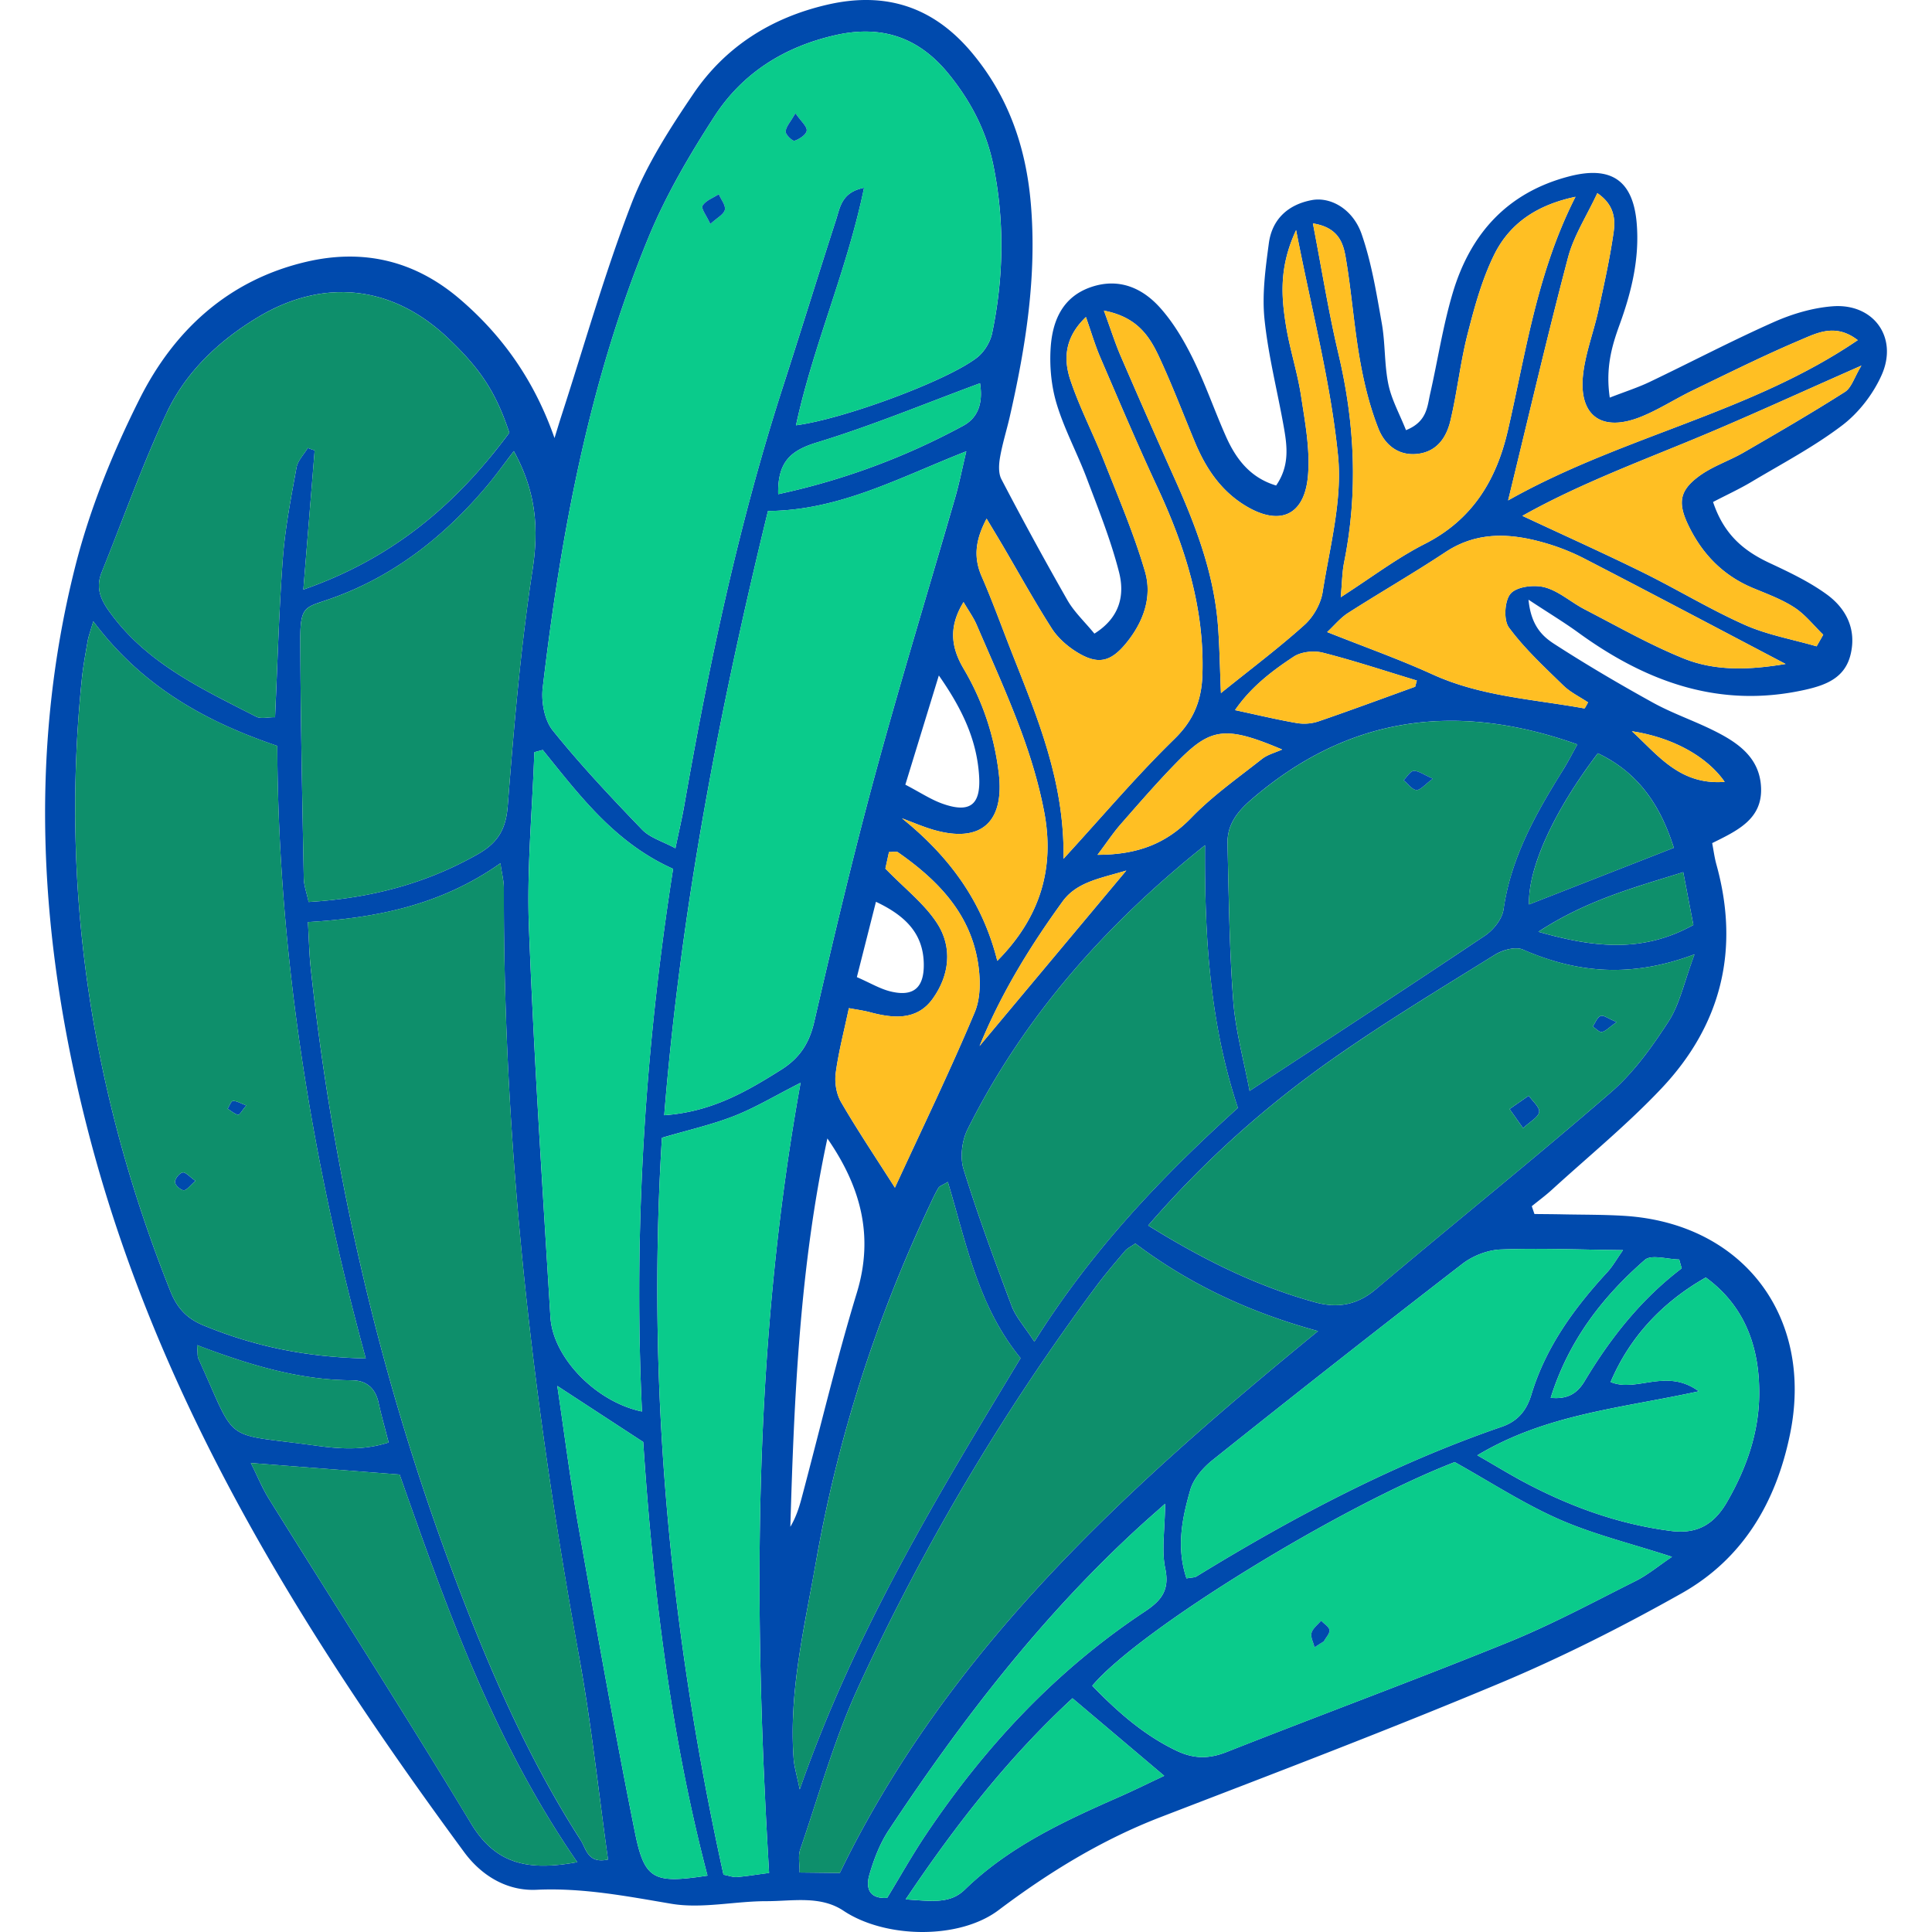 <svg preserveAspectRatio="xMidYMid meet" data-bbox="20.808 16.932 158.385 166.139" viewBox="20.808 16.932 158.385 166.139" height="200" width="200" xmlns="http://www.w3.org/2000/svg" data-type="color" role="presentation" aria-hidden="true"><defs><style>#comp-kylh7gx6 svg [data-color="1"] {fill: #004AAD;}
#comp-kylh7gx6 svg [data-color="2"] {fill: #FE393C;}
#comp-kylh7gx6 svg [data-color="3"] {fill: #0ACB8B;}
#comp-kylh7gx6 svg [data-color="4"] {fill: #FFB64F;}</style></defs>
    <g>
        <path d="M38.109 111.993c-.352.417-.571.828-.702.801-.322-.066-.604-.332-.902-.517.151-.236.292-.66.456-.669.316-.018.646.199 1.148.385z" fill="#004aad" data-color="1"></path>
        <path d="M33.741 118.479c-.462.392-.749.825-1.014.811-.28-.015-.747-.451-.75-.707-.004-.291.381-.773.663-.826.254-.049.596.369 1.101.722z" fill="#004aad" data-color="1"></path>
        <path d="m147.905 113.944-1.162-1.644 1.651-1.146c.326.472.959.991.896 1.404-.07.457-.776.816-1.385 1.386z" fill="#004aad" data-color="1"></path>
        <path d="M155.948 104.821c-.64.456-.928.79-1.268.856-.222.043-.52-.301-.784-.471.22-.32.379-.792.679-.913.241-.098.654.23 1.373.528z" fill="#004aad" data-color="1"></path>
        <path d="M164.242 60.098c.952 2.859 2.696 4.236 4.879 5.257 1.683.786 3.392 1.6 4.886 2.683 1.69 1.225 2.591 3.015 2.058 5.193-.492 2.01-2.135 2.623-3.931 3.023-7.331 1.632-13.649-.683-19.493-4.932-1.187-.863-2.449-1.622-4.269-2.82.216 2.243 1.209 3.156 2.21 3.803 2.76 1.784 5.601 3.453 8.478 5.043 1.63.901 3.415 1.515 5.092 2.335 2.134 1.043 4.128 2.338 4.22 5.019.092 2.678-2.037 3.659-4.205 4.732.117.605.196 1.239.365 1.848 2.025 7.297.43 13.782-4.716 19.235-2.936 3.11-6.273 5.842-9.441 8.733-.547.499-1.147.939-1.722 1.407l.23.672c.819.009 1.637.012 2.456.029 1.76.036 3.523.019 5.278.129 10.207.641 16.29 8.662 14.257 18.708-1.195 5.906-4.06 10.782-9.342 13.755-5.061 2.849-10.281 5.488-15.635 7.731-9.629 4.033-19.392 7.748-29.136 11.5-5.083 1.957-9.636 4.754-13.962 8.011-3.403 2.562-9.764 2.432-13.332.052-1.994-1.33-4.389-.822-6.617-.824-2.741-.003-5.56.669-8.205.221-3.856-.654-7.62-1.386-11.587-1.2-2.454.115-4.669-1.14-6.213-3.238-14.03-19.063-26.453-39.013-32.399-62.228-4.088-15.96-5.131-32.171-1.047-48.323 1.255-4.963 3.236-9.833 5.539-14.418 2.961-5.896 7.626-10.211 14.305-11.782 4.92-1.157 9.357-.117 13.236 3.205 3.747 3.21 6.44 7.1 8.136 11.946.207-.668.407-1.338.623-2.003 1.964-6.058 3.701-12.204 5.988-18.138 1.288-3.341 3.295-6.461 5.32-9.449 2.755-4.065 6.705-6.563 11.532-7.679 4.992-1.154 9.093.166 12.399 4.097 3.166 3.765 4.678 8.146 5.095 12.983.536 6.219-.427 12.285-1.799 18.312-.268 1.179-.639 2.338-.845 3.527-.106.611-.154 1.372.115 1.885a316.475 316.475 0 0 0 5.681 10.409c.578 1.009 1.47 1.838 2.318 2.872 2.239-1.403 2.61-3.358 2.118-5.287-.7-2.747-1.771-5.406-2.775-8.069-.812-2.154-1.926-4.207-2.589-6.402-.465-1.542-.624-3.261-.512-4.873.158-2.27 1.014-4.316 3.44-5.159 2.382-.827 4.409.033 5.955 1.754 1.153 1.283 2.069 2.837 2.836 4.396 1.066 2.166 1.854 4.466 2.835 6.676.863 1.943 2.086 3.56 4.319 4.228 1.137-1.649.964-3.287.682-4.903-.548-3.138-1.358-6.245-1.682-9.403-.22-2.141.085-4.364.373-6.521.275-2.068 1.646-3.329 3.686-3.715 1.632-.309 3.55.776 4.296 2.929.853 2.461 1.273 5.085 1.732 7.665.307 1.725.211 3.526.564 5.238.272 1.32.963 2.553 1.517 3.95 1.813-.725 1.825-2.019 2.078-3.134.657-2.894 1.099-5.848 1.946-8.684 1.515-5.072 4.689-8.619 9.996-10.003 3.605-.94 5.507.327 5.818 4.022.255 3.026-.443 5.9-1.466 8.714-.676 1.857-1.222 3.729-.85 6.286 1.329-.517 2.412-.861 3.427-1.346 3.57-1.706 7.077-3.55 10.69-5.155 1.582-.702 3.343-1.224 5.059-1.353 3.507-.263 5.639 2.671 4.208 5.901-.726 1.639-1.968 3.251-3.39 4.333-2.431 1.85-5.176 3.293-7.813 4.867-1.015.605-2.097 1.102-3.298 1.727zm-78.861-6.594c4.097-.535 13.004-3.83 15.572-5.825.617-.48 1.14-1.339 1.299-2.108.992-4.787 1.079-9.601.104-14.412-.603-2.976-1.967-5.569-3.884-7.912-2.562-3.131-5.756-4.187-9.699-3.293-4.395.996-7.999 3.259-10.416 7-2.137 3.308-4.166 6.764-5.661 10.395-5.108 12.4-7.534 25.479-9.095 38.73-.14 1.191.143 2.77.86 3.662 2.396 2.979 5.031 5.774 7.685 8.531.677.704 1.767 1.011 2.865 1.607.323-1.55.576-2.617.765-3.696 2.123-12.139 4.669-24.177 8.461-35.923 1.553-4.811 3.043-9.643 4.597-14.453.34-1.054.47-2.347 2.401-2.728-1.467 7.105-4.362 13.52-5.854 20.425zM69.217 176.839c-.829-5.906-1.433-11.676-2.473-17.366-4-21.886-6.542-43.904-6.484-66.183.002-.586-.16-1.173-.298-2.121-5.115 3.602-10.653 4.706-16.552 5.057.093 1.578.113 2.775.241 3.96 1.942 18.004 6.013 35.508 12.407 52.459 2.952 7.826 6.281 15.48 10.818 22.545.474.736.594 2.027 2.341 1.649zm-20.833-43.091c-4.786-17.555-7.533-35.07-7.61-52.674-6.425-2.172-11.721-5.252-15.821-10.714-.261.904-.411 1.29-.481 1.69-.188 1.082-.391 2.166-.503 3.257-1.861 18.19.846 35.715 7.616 52.665.578 1.447 1.409 2.344 2.843 2.935 4.309 1.779 8.767 2.733 13.956 2.841zm25.665-20.913c4.069-.285 7.054-2.025 10.035-3.898 1.613-1.014 2.436-2.277 2.865-4.131 1.63-7.053 3.294-14.104 5.189-21.09 2.182-8.045 4.629-16.019 6.942-24.029.34-1.176.574-2.383.946-3.947-5.839 2.297-10.897 5.082-17.055 5.136-4.156 17.026-7.473 34.087-8.922 51.959zM43.017 67.632c7.889-2.747 13.281-7.514 17.714-13.485-1.151-3.477-2.478-5.505-5.347-8.207-4.762-4.487-10.652-5.122-16.286-1.724-3.362 2.028-6.192 4.705-7.847 8.238-2.085 4.452-3.726 9.111-5.569 13.676-.504 1.248-.184 2.214.601 3.321 3.196 4.508 8.004 6.71 12.679 9.11.405.208 1.003.038 1.623.045.219-4.721.334-9.21.671-13.683.197-2.613.705-5.208 1.175-7.792.109-.598.633-1.119.967-1.676l.592.21-.973 11.967zm72.649 54.683c4.749 2.952 9.348 5.223 14.359 6.605 1.899.524 3.592.255 5.205-1.109 6.716-5.679 13.581-11.183 20.225-16.943 1.956-1.696 3.543-3.909 4.962-6.103.959-1.484 1.327-3.349 2.229-5.766-5.526 2.073-10.171 1.586-14.761-.411-.625-.272-1.73.027-2.382.432-4.665 2.9-9.376 5.746-13.869 8.9-5.77 4.052-11.044 8.711-15.968 14.395zm-26.515 55.679c9.361-19.305 24.73-33.172 41.12-46.598-6.02-1.648-11.121-4.081-15.71-7.531-.378.268-.688.408-.886.642-.852 1.004-1.713 2.005-2.498 3.062a193.4 193.4 0 0 0-20.462 34.499c-2.055 4.463-3.375 9.266-4.978 13.932-.189.549-.038 1.214-.047 1.955l3.461.039zm71.559-27.186c-3.556-1.155-6.752-1.926-9.714-3.23-3.085-1.358-5.944-3.23-8.969-4.914-9.848 3.807-27.108 14.402-31.169 19.233 2.129 2.192 4.372 4.2 7.199 5.565 1.516.732 2.814.741 4.363.129 8.058-3.183 16.19-6.18 24.216-9.438 3.751-1.523 7.337-3.458 10.963-5.274 1.019-.511 1.914-1.264 3.111-2.071zm-36.323-40.067c7.063-4.64 13.681-8.95 20.239-13.348.726-.487 1.479-1.427 1.596-2.246.64-4.49 2.799-8.284 5.132-12.026.433-.695.803-1.429 1.219-2.174-10.43-3.714-19.696-2.44-28.007 4.714-1.279 1.101-2.119 2.211-2.078 3.852.113 4.496.154 9.001.493 13.482.197 2.59.916 5.141 1.406 7.746zm-63.27-55.015c-.887 1.157-1.513 2.038-2.204 2.865-3.657 4.378-8.02 7.847-13.421 9.779-2.324.831-2.752.561-2.739 3.663.027 6.813.173 13.625.301 20.437.012.614.245 1.223.416 2.028 5.275-.321 10.071-1.563 14.554-4.113 1.686-.959 2.409-2.109 2.566-4.118.531-6.787 1.101-13.589 2.133-20.312.543-3.534.335-6.691-1.606-10.229zm21.951 122.266c-1.359-22.771-1.399-45.242 2.707-67.948-2.218 1.127-3.904 2.147-5.712 2.856-1.923.753-3.962 1.21-6.211 1.873-1.318 21.385.691 42.483 5.295 63.37.517.099.833.227 1.137.204.759-.059 1.513-.187 2.784-.355zm37.487-88.375c-8.572 6.843-15.59 14.755-20.421 24.434-.485.972-.659 2.399-.344 3.419 1.23 3.969 2.672 7.876 4.137 11.768.36.956 1.107 1.767 1.952 3.071 4.931-7.869 10.957-14.192 17.502-20.105-2.463-7.419-2.871-14.918-2.826-22.587zm-56.952-8.195-.721.194c-.177 5.02-.661 10.051-.468 15.056.431 11.183 1.167 22.355 1.85 33.527.214 3.501 3.95 7.305 7.871 8.113-.729-15.647.251-31.17 2.677-46.665-5.011-2.24-8.038-6.311-11.209-10.225zm55.359 71.243c.444-.084.689-.066.86-.171 8.342-5.117 16.959-9.673 26.243-12.867 1.356-.467 2.132-1.368 2.55-2.755 1.231-4.086 3.674-7.443 6.53-10.54.462-.501.802-1.116 1.351-1.895-3.768-.042-7.143-.186-10.508-.058-1.126.043-2.409.545-3.309 1.24a1694.296 1694.296 0 0 0-21.482 16.875c-.815.65-1.633 1.596-1.909 2.559-.69 2.41-1.225 4.903-.326 7.612zM98.438 118.57c-.457.28-.709.349-.806.511-.282.469-.51.972-.744 1.468-4.615 9.791-7.913 20.008-9.786 30.668-.986 5.616-2.355 11.2-1.922 16.978.051.68.263 1.348.522 2.613 4.763-13.629 11.892-25.332 18.991-37.086-3.664-4.473-4.653-9.837-6.255-15.152zM66.57 177.065c-7.276-10.546-11.288-22.033-15.275-33.333l-12.792-.991c.58 1.161.988 2.171 1.555 3.082 5.798 9.309 11.727 18.538 17.387 27.93 2.148 3.567 5.019 4.066 9.125 3.312zm41.816-86.282c3.437-3.753 6.338-7.187 9.544-10.31 1.656-1.613 2.329-3.321 2.401-5.508.19-5.758-1.491-11.034-3.888-16.172-1.716-3.679-3.298-7.421-4.903-11.15-.446-1.037-.762-2.131-1.227-3.451-1.842 1.758-1.937 3.626-1.339 5.415.795 2.379 1.97 4.628 2.893 6.967 1.242 3.146 2.583 6.272 3.528 9.51.64 2.193-.144 4.349-1.617 6.149-1.353 1.653-2.457 1.894-4.286.75-.816-.51-1.61-1.217-2.123-2.02-1.474-2.306-2.797-4.707-4.183-7.069-.421-.717-.854-1.428-1.414-2.363-.971 1.839-1.141 3.331-.423 4.973.923 2.11 1.701 4.283 2.545 6.428 2.205 5.611 4.602 11.171 4.492 17.851zm35.588 51.295c1.585.91 2.869 1.701 4.2 2.401 3.916 2.061 8.014 3.536 12.444 4.105 2.311.297 3.741-.608 4.84-2.516 1.624-2.818 2.694-5.84 2.752-9.062.074-4.089-1.163-7.716-4.592-10.219-3.854 2.187-6.592 5.236-8.185 8.988 2.244.94 4.772-1.252 7.585.799-6.72 1.465-13.133 1.957-19.044 5.504zM132.226 68.29c2.642-1.698 4.82-3.364 7.225-4.584 4.087-2.074 6.152-5.468 7.14-9.731 1.549-6.685 2.481-13.538 5.822-20.121-3.445.725-5.724 2.383-7.015 5.025-1.044 2.138-1.686 4.502-2.277 6.824-.621 2.44-.882 4.97-1.468 7.42-.341 1.426-1.151 2.652-2.831 2.841-1.69.191-2.829-.841-3.355-2.171-.753-1.906-1.247-3.945-1.603-5.97-.511-2.911-.716-5.876-1.219-8.788-.21-1.216-.632-2.551-2.813-2.891.76 3.934 1.339 7.602 2.193 11.205 1.416 5.973 1.703 11.938.485 17.968-.165.821-.165 1.675-.284 2.973zm-20.367-24.647c.622 1.696.977 2.828 1.445 3.912a811.163 811.163 0 0 0 4.646 10.552c1.808 4.026 3.364 8.125 3.713 12.572.141 1.8.165 3.608.261 5.853 2.657-2.142 5.012-3.907 7.189-5.868.762-.687 1.399-1.809 1.557-2.817.611-3.894 1.705-7.891 1.324-11.72-.626-6.289-2.262-12.477-3.607-19.408-1.466 3.143-1.276 5.662-.881 8.152.326 2.056.995 4.059 1.308 6.116.345 2.266.786 4.595.595 6.847-.3 3.519-2.529 4.397-5.542 2.484-2.03-1.289-3.28-3.199-4.184-5.373-1.012-2.433-1.95-4.901-3.06-7.289-.828-1.782-1.879-3.462-4.764-4.013zM77.77 178.224c-3.237-12.355-4.708-24.97-5.526-37.289l-7.389-4.823c.646 4.344 1.138 8.254 1.824 12.13 1.549 8.754 3.093 17.511 4.845 26.225.832 4.142 1.62 4.461 6.246 3.757zm92.709-104.196c-5.966-3.133-11.643-6.141-17.352-9.087a18.81 18.81 0 0 0-3.68-1.413c-2.834-.768-5.598-.854-8.224.887-2.739 1.816-5.597 3.454-8.366 5.227-.674.432-1.203 1.091-1.799 1.645 3.183 1.268 6.183 2.327 9.065 3.642 4.16 1.898 8.658 2.126 13.044 2.922.063.011.181-.278.329-.518-.713-.477-1.523-.862-2.13-1.454-1.633-1.594-3.335-3.162-4.679-4.984-.475-.644-.375-2.335.156-2.925.542-.603 2.026-.776 2.933-.53 1.224.332 2.264 1.295 3.43 1.897 2.817 1.454 5.585 3.042 8.515 4.223 2.738 1.103 5.672.987 8.758.468zm2.668-1.515.569-.998c-.817-.793-1.539-1.73-2.474-2.34-1.091-.711-2.354-1.17-3.569-1.676-2.564-1.069-4.359-2.92-5.548-5.383-.945-1.957-.771-3.024.978-4.286 1.139-.822 2.537-1.275 3.766-1.985 2.93-1.694 5.858-3.394 8.712-5.21.569-.362.805-1.248 1.419-2.263-5.408 2.378-10.183 4.591-15.048 6.584-4.813 1.972-9.661 3.836-14.108 6.337 3.618 1.692 7.01 3.214 10.344 4.856 2.954 1.455 5.781 3.183 8.784 4.52 1.947.865 4.109 1.245 6.175 1.844zm3.539-26.331c-1.903-1.473-3.498-.621-4.928-.016-3.13 1.325-6.177 2.847-9.24 4.325-1.482.715-2.877 1.625-4.393 2.25-3.453 1.423-5.489-.038-5.05-3.691.22-1.833.909-3.605 1.308-5.422.492-2.239.99-4.484 1.312-6.75.16-1.128.037-2.356-1.404-3.338-.926 1.986-2.028 3.671-2.516 5.517-1.775 6.715-3.344 13.485-5.156 20.907 9.866-5.561 20.815-7.486 30.067-13.782zm-59.561 100.061c-1.04.925-1.524 1.346-1.999 1.778-8.494 7.733-15.45 16.747-21.762 26.282-.771 1.165-1.3 2.541-1.684 3.892-.273.959-.122 2.047 1.542 1.943 1.087-1.785 2.149-3.684 3.358-5.485 5.063-7.543 11.172-14.084 18.776-19.125 1.434-.951 2.175-1.84 1.777-3.725-.328-1.554-.034-3.24-.008-5.56zM93.067 91.627c1.656 1.707 3.346 3.006 4.442 4.691 1.36 2.092 1.062 4.517-.387 6.518-1.361 1.88-3.41 1.672-5.418 1.13-.504-.136-1.028-.199-1.775-.339-.412 1.954-.889 3.754-1.133 5.584-.107.803.051 1.793.454 2.486 1.414 2.433 2.987 4.775 4.637 7.367 2.352-5.105 4.749-10.039 6.867-15.089.548-1.306.497-3.03.239-4.476-.741-4.162-3.517-6.956-6.842-9.277-.142-.099-.41-.017-.774-.021l-.31 1.426zm1.746 88.637c2.286.165 3.823.388 5.072-.826 3.785-3.679 8.463-5.86 13.204-7.946 1.338-.589 2.649-1.238 3.956-1.852l-7.888-6.669c-5.384 4.97-9.895 10.67-14.344 17.293zm7.879-80.706c3.755-3.786 4.946-8.042 4.027-12.844-.451-2.358-1.157-4.691-1.992-6.945-1.144-3.083-2.507-6.085-3.81-9.108-.278-.644-.702-1.226-1.129-1.955-1.292 2.117-1.09 3.874.011 5.736 1.633 2.761 2.635 5.766 3.02 8.981.506 4.222-1.544 6.048-5.613 4.868-.922-.268-1.809-.656-2.712-.989 4.036 3.253 6.905 7.101 8.198 12.256zM88.08 114.831c-2.374 11.049-2.856 22.205-3.185 33.396.458-.771.731-1.574.95-2.392 1.579-5.915 2.986-11.882 4.769-17.735 1.502-4.93.299-9.176-2.534-13.269zm-54.201 17.775c.063.721.024.963.109 1.148 3.442 7.538 1.888 6.349 10.164 7.5 1.972.274 4.043.418 6.199-.279-.342-1.335-.639-2.37-.867-3.42-.272-1.252-1.057-1.92-2.287-1.926-4.531-.021-8.788-1.306-13.318-3.023zm126.989-42.769c-1.16-3.694-3.094-6.501-6.534-8.128-3.857 5.077-6.006 9.901-5.919 13l12.453-4.872zm-33.68-8.451c-4.9-2.08-6.153-1.869-9.028 1.063-1.686 1.719-3.265 3.544-4.852 5.355-.655.748-1.207 1.586-1.997 2.637 3.534-.006 5.966-1.012 8.079-3.202 1.814-1.879 3.995-3.41 6.059-5.038.488-.387 1.154-.55 1.739-.815zM83.851 59.428a59.628 59.628 0 0 0 15.903-5.88c1.505-.812 1.666-2.303 1.454-3.66-4.749 1.756-9.297 3.648-13.985 5.08-2.224.677-3.435 1.606-3.372 4.46zm54.775 16.558.144-.533c-2.691-.814-5.363-1.703-8.085-2.395-.772-.196-1.862-.082-2.508.344-1.878 1.238-3.689 2.62-5.042 4.597 1.935.414 3.627.822 5.338 1.116a3.895 3.895 0 0 0 1.846-.151c2.783-.955 5.541-1.979 8.307-2.978zm10.594 21.071c4.876 1.396 9.012 1.807 13.33-.586a8578.33 8578.33 0 0 1-.872-4.535c-4.322 1.343-8.363 2.443-12.458 5.121zM97.665 75.018l-2.881 9.391c1.279.666 2.185 1.274 3.18 1.63 2.353.841 3.315.129 3.166-2.339-.18-2.993-1.333-5.637-3.465-8.682zm63.879 50.984-.213-.763c-1.006-.011-2.392-.457-2.957.037-3.647 3.185-6.556 6.941-8.094 11.858 1.527.156 2.324-.442 2.929-1.452 2.215-3.698 4.857-7.04 8.335-9.68zm-60.378-19.118 12.62-15.091c-2.256.679-4.262.975-5.489 2.671-2.756 3.808-5.232 7.794-7.131 12.42zM92.257 94.48l-1.642 6.478c1.159.504 1.999 1.016 2.91 1.235 1.956.472 2.876-.316 2.845-2.367-.039-2.586-1.538-4.132-4.113-5.346zm72.985-10.313c-1.548-2.221-4.536-3.833-7.98-4.353 2.228 2.032 4.113 4.654 7.98 4.353z" fill="#004aad" data-color="1"></path>
        <path d="M69.217 176.839c-1.747.379-1.867-.912-2.34-1.649-4.538-7.065-7.866-14.718-10.818-22.545-6.394-16.95-10.465-34.454-12.407-52.459-.128-1.185-.148-2.382-.241-3.96 5.899-.352 11.438-1.456 16.552-5.057.138.948.299 1.535.298 2.121-.058 22.279 2.484 44.297 6.484 66.183 1.039 5.69 1.643 11.459 2.472 17.366z" fill="#0E8F6B" data-color="2"></path>
        <path d="M48.384 133.748c-5.189-.108-9.647-1.062-13.956-2.84-1.434-.592-2.265-1.489-2.843-2.935-6.77-16.95-9.477-34.475-7.616-52.665.112-1.092.315-2.175.503-3.257.07-.4.22-.786.481-1.69 4.1 5.463 9.396 8.542 15.821 10.714.077 17.603 2.824 35.118 7.61 52.673zm-10.275-21.755c-.503-.186-.832-.402-1.148-.385-.164.009-.305.433-.456.669.298.185.58.452.902.517.131.027.35-.384.702-.801zm-4.368 6.486c-.504-.353-.847-.771-1.101-.723-.282.053-.667.535-.663.826.003.257.47.693.75.707.264.015.552-.417 1.014-.81z" fill="#0E8F6B" data-color="2"></path>
        <path d="m43.017 67.632.972-11.965-.592-.21c-.333.557-.858 1.079-.967 1.676-.47 2.584-.978 5.179-1.175 7.792-.337 4.472-.452 8.961-.671 13.683-.62-.007-1.218.163-1.623-.045-4.676-2.4-9.483-4.602-12.679-9.11-.785-1.108-1.105-2.074-.601-3.321 1.843-4.566 3.484-9.225 5.569-13.676 1.655-3.533 4.484-6.21 7.847-8.238 5.635-3.398 11.524-2.763 16.286 1.724 2.868 2.702 4.196 4.73 5.347 8.207-4.432 5.968-9.824 10.736-17.713 13.483z" fill="#0E8F6B" data-color="2"></path>
        <path d="M61.117 55.726c1.941 3.538 2.149 6.695 1.606 10.23-1.032 6.723-1.602 13.525-2.133 20.312-.157 2.009-.88 3.159-2.566 4.118-4.483 2.55-9.279 3.792-14.554 4.113-.172-.806-.405-1.415-.416-2.028-.128-6.812-.274-13.624-.301-20.437-.012-3.102.415-2.832 2.739-3.663 5.401-1.931 9.764-5.401 13.421-9.779.691-.828 1.317-1.709 2.204-2.866z" fill="#0E8F6B" data-color="2"></path>
        <path d="M66.57 177.065c-4.105.754-6.976.255-9.125-3.311-5.66-9.392-11.588-18.622-17.387-27.93-.567-.911-.975-1.921-1.555-3.082l12.792.991c3.987 11.299 7.999 22.786 15.275 33.332z" fill="#0E8F6B" data-color="2"></path>
        <path d="M33.879 132.606c4.53 1.717 8.787 3.002 13.318 3.024 1.231.006 2.016.674 2.287 1.926.228 1.05.525 2.085.867 3.42-2.157.697-4.228.553-6.199.279-8.277-1.151-6.722.038-10.164-7.5-.086-.186-.047-.428-.109-1.149z" fill="#0E8F6B" data-color="2"></path>
        <path d="M85.381 53.504c1.492-6.905 4.387-13.321 5.853-20.425-1.93.381-2.06 1.674-2.401 2.728-1.554 4.811-3.044 9.642-4.597 14.453-3.792 11.747-6.338 23.784-8.461 35.923-.189 1.078-.442 2.145-.765 3.696-1.098-.597-2.187-.903-2.865-1.607-2.655-2.758-5.289-5.553-7.685-8.531-.717-.892-1-2.471-.86-3.662 1.562-13.25 3.987-26.329 9.095-38.73 1.495-3.63 3.524-7.087 5.661-10.395 2.417-3.741 6.021-6.004 10.416-7 3.942-.894 7.137.162 9.699 3.293 1.917 2.343 3.282 4.936 3.884 7.912.974 4.811.887 9.625-.104 14.412-.159.769-.682 1.629-1.299 2.108-2.566 1.995-11.474 5.29-15.571 5.825zM78.014 36.19c.574-.527 1.155-.815 1.249-1.217.09-.384-.328-.886-.523-1.335-.486.315-1.127.537-1.396.983-.144.24.349.865.67 1.569zm7.32-9.512c-.418.723-.805 1.127-.843 1.561-.023.259.594.85.763.796.422-.136 1.013-.528 1.049-.869.038-.364-.482-.787-.969-1.488z" fill="#0ACB8B" data-color="3"></path>
        <path d="M74.049 112.835c1.449-17.872 4.766-34.933 8.92-51.959 6.158-.055 11.216-2.839 17.055-5.136-.371 1.564-.606 2.771-.946 3.947-2.313 8.01-4.76 15.983-6.942 24.029-1.895 6.986-3.558 14.037-5.189 21.09-.429 1.854-1.251 3.117-2.865 4.131-2.979 1.873-5.964 3.613-10.033 3.898z" fill="#0ACB8B" data-color="3"></path>
        <path d="M83.068 177.992c-1.271.168-2.025.296-2.784.355-.304.023-.62-.105-1.137-.204-4.604-20.887-6.613-41.985-5.295-63.37 2.249-.663 4.288-1.12 6.211-1.873 1.808-.708 3.494-1.729 5.712-2.856-4.106 22.706-4.066 45.176-2.707 67.948z" fill="#0ACB8B" data-color="3"></path>
        <path d="M63.603 81.422c3.171 3.914 6.198 7.985 11.209 10.225-2.426 15.495-3.406 31.017-2.677 46.665-3.921-.807-7.657-4.612-7.871-8.113-.683-11.172-1.419-22.344-1.85-33.527-.193-5.005.291-10.037.468-15.056l.721-.194z" fill="#0ACB8B" data-color="3"></path>
        <path d="M77.77 178.224c-4.626.704-5.414.385-6.247-3.757-1.752-8.714-3.296-17.471-4.845-26.225-.686-3.876-1.177-7.786-1.824-12.13l7.389 4.823c.819 12.319 2.291 24.934 5.527 37.289z" fill="#0ACB8B" data-color="3"></path>
        <path d="M83.851 59.428c-.063-2.853 1.149-3.782 3.372-4.461 4.688-1.431 9.236-3.323 13.985-5.08.212 1.357.051 2.848-1.454 3.66a59.608 59.608 0 0 1-15.903 5.881z" fill="#0ACB8B" data-color="3"></path>
        <path d="M115.666 122.315c4.925-5.684 10.199-10.343 15.969-14.394 4.492-3.154 9.203-6 13.869-8.9.652-.405 1.757-.704 2.382-.432 4.59 1.997 9.235 2.485 14.761.411-.902 2.417-1.27 4.282-2.229 5.766-1.419 2.194-3.006 4.407-4.962 6.103-6.644 5.76-13.509 11.264-20.225 16.943-1.613 1.364-3.306 1.633-5.205 1.109-5.012-1.383-9.611-3.654-14.36-6.606zm32.239-8.371c.609-.57 1.315-.93 1.385-1.387.063-.413-.57-.932-.896-1.404l-1.651 1.146 1.162 1.645zm8.043-9.123c-.72-.298-1.132-.626-1.373-.529-.3.121-.459.593-.679.913.264.171.562.515.784.471.34-.066.628-.4 1.268-.855z" fill="#0E8F6B" data-color="2"></path>
        <path d="m89.151 177.994-3.461-.039c.008-.741-.142-1.406.047-1.955 1.602-4.666 2.923-9.469 4.978-13.932a193.425 193.425 0 0 1 20.462-34.499c.785-1.056 1.645-2.058 2.498-3.062.199-.234.508-.374.886-.642 4.589 3.45 9.69 5.883 15.71 7.531-16.39 13.425-31.759 27.292-41.12 46.598z" fill="#0E8F6B" data-color="2"></path>
        <path d="M124.387 110.741c-.49-2.605-1.209-5.155-1.405-7.745-.339-4.481-.38-8.986-.493-13.482-.041-1.641.799-2.751 2.078-3.852 8.311-7.155 17.577-8.428 28.007-4.714-.416.746-.786 1.48-1.219 2.174-2.333 3.742-4.492 7.536-5.132 12.026-.117.819-.87 1.759-1.596 2.246-6.559 4.397-13.177 8.707-20.24 13.347zm15.757-26.847c-.79-.345-1.226-.688-1.644-.667-.301.015-.578.515-.866.798.364.302.71.811 1.096.844.343.028.729-.474 1.414-.975z" fill="#0E8F6B" data-color="2"></path>
        <path d="M120.555 89.617c-.045 7.668.363 15.167 2.826 22.586-6.545 5.913-12.571 12.236-17.502 20.105-.845-1.304-1.592-2.114-1.952-3.071-1.465-3.892-2.907-7.798-4.137-11.768-.316-1.019-.142-2.447.344-3.419 4.831-9.678 11.849-17.59 20.421-24.433z" fill="#0E8F6B" data-color="2"></path>
        <path d="M98.438 118.57c1.602 5.315 2.591 10.679 6.256 15.152-7.099 11.754-14.228 23.456-18.991 37.086-.259-1.266-.471-1.933-.522-2.613-.433-5.778.936-11.362 1.922-16.978 1.872-10.66 5.17-20.877 9.786-30.668.234-.497.462-.999.744-1.468.097-.162.349-.231.805-.511z" fill="#0E8F6B" data-color="2"></path>
        <path d="m160.868 89.837-12.453 4.873c-.087-3.099 2.062-7.924 5.919-13 3.439 1.626 5.374 4.433 6.534 8.127z" fill="#0E8F6B" data-color="2"></path>
        <path d="M149.22 97.057c4.095-2.679 8.136-3.778 12.457-5.121l.872 4.535c-4.317 2.393-8.453 1.983-13.329.586z" fill="#0E8F6B" data-color="2"></path>
        <path d="M160.71 150.808c-1.197.807-2.092 1.56-3.11 2.07-3.626 1.817-7.212 3.752-10.963 5.274-8.026 3.258-16.159 6.255-24.216 9.438-1.549.612-2.848.603-4.363-.129-2.827-1.365-5.07-3.373-7.199-5.565 4.061-4.831 21.321-15.426 31.169-19.233 3.024 1.684 5.883 3.556 8.969 4.914 2.961 1.305 6.157 2.076 9.713 3.231zm-30.737 7.774.793-.502c.179-.325.527-.671.491-.971-.036-.292-.464-.536-.719-.801-.289.345-.72.653-.826 1.047-.097.361.16.815.261 1.227z" fill="#0ACB8B" data-color="3"></path>
        <path d="M118.962 152.665c-.899-2.71-.365-5.203.327-7.612.276-.964 1.095-1.91 1.909-2.559a1694.296 1694.296 0 0 1 21.482-16.875c.901-.695 2.183-1.197 3.309-1.24 3.364-.128 6.739.016 10.508.058-.549.779-.888 1.394-1.351 1.895-2.856 3.097-5.299 6.454-6.53 10.54-.418 1.387-1.194 2.288-2.55 2.755-9.284 3.194-17.901 7.75-26.243 12.867-.171.105-.417.088-.861.171z" fill="#0ACB8B" data-color="3"></path>
        <path d="M143.974 142.078c5.911-3.548 12.324-4.039 19.044-5.503-2.813-2.051-5.341.141-7.585-.799 1.593-3.751 4.331-6.801 8.185-8.988 3.429 2.503 4.666 6.13 4.592 10.219-.058 3.221-1.128 6.244-2.752 9.062-1.1 1.908-2.529 2.812-4.84 2.516-4.43-.569-8.528-2.044-12.444-4.105-1.331-.701-2.614-1.491-4.2-2.402z" fill="#0ACB8B" data-color="3"></path>
        <path d="M117.125 146.243c-.026 2.32-.32 4.006.008 5.56.397 1.885-.343 2.774-1.777 3.725-7.603 5.042-13.713 11.583-18.776 19.125-1.209 1.801-2.271 3.701-3.358 5.485-1.664.104-1.815-.984-1.542-1.943.385-1.351.913-2.728 1.684-3.892 6.312-9.535 13.268-18.549 21.762-26.282.475-.431.959-.853 1.999-1.778z" fill="#0ACB8B" data-color="3"></path>
        <path d="M94.813 180.264c4.449-6.623 8.96-12.323 14.344-17.293l7.888 6.669c-1.306.614-2.617 1.263-3.956 1.852-4.741 2.086-9.419 4.266-13.204 7.946-1.249 1.214-2.786.99-5.072.826z" fill="#0ACB8B" data-color="3"></path>
        <path d="M161.544 126.002c-3.478 2.64-6.121 5.982-8.336 9.68-.605 1.01-1.402 1.608-2.929 1.452 1.539-4.917 4.447-8.674 8.094-11.858.565-.494 1.951-.048 2.957-.037l.214.763z" fill="#0ACB8B" data-color="3"></path>
        <path d="M108.386 90.783c.109-6.68-2.288-12.239-4.493-17.85-.843-2.145-1.622-4.318-2.545-6.428-.718-1.642-.548-3.135.423-4.973.56.935.993 1.645 1.414 2.363 1.386 2.362 2.71 4.763 4.183 7.069.513.803 1.307 1.51 2.123 2.02 1.829 1.144 2.933.904 4.286-.75 1.473-1.8 2.256-3.956 1.617-6.149-.944-3.238-2.286-6.364-3.528-9.51-.923-2.34-2.098-4.588-2.893-6.967-.598-1.789-.503-3.658 1.339-5.415.465 1.32.781 2.413 1.227 3.451 1.605 3.729 3.187 7.471 4.903 11.15 2.397 5.138 4.078 10.414 3.888 16.172-.072 2.188-.744 3.895-2.401 5.508-3.204 3.121-6.105 6.556-9.543 10.309z" fill="#FFBF23" data-color="4"></path>
        <path d="M132.226 68.29c.119-1.298.119-2.152.285-2.973 1.218-6.03.931-11.995-.485-17.968-.854-3.603-1.434-7.271-2.193-11.205 2.181.34 2.603 1.674 2.813 2.891.504 2.913.708 5.877 1.219 8.788.356 2.026.85 4.064 1.603 5.97.526 1.331 1.665 2.362 3.355 2.171 1.679-.19 2.49-1.415 2.831-2.841.586-2.451.847-4.98 1.468-7.42.591-2.322 1.232-4.686 2.277-6.824 1.291-2.643 3.569-4.3 7.015-5.025-3.341 6.583-4.273 13.435-5.822 20.121-.988 4.263-3.053 7.657-7.14 9.731-2.406 1.22-4.584 2.886-7.226 4.584z" fill="#FFBF23" data-color="4"></path>
        <path d="M111.859 43.643c2.886.551 3.936 2.231 4.765 4.013 1.11 2.388 2.048 4.855 3.06 7.289.904 2.173 2.154 4.083 4.184 5.373 3.013 1.914 5.242 1.035 5.542-2.484.192-2.251-.25-4.581-.595-6.847-.313-2.057-.982-4.06-1.308-6.116-.395-2.489-.586-5.008.881-8.152 1.346 6.931 2.981 13.119 3.607 19.408.381 3.83-.713 7.827-1.324 11.72-.158 1.008-.795 2.13-1.557 2.817-2.177 1.962-4.532 3.726-7.189 5.868-.096-2.244-.12-4.053-.261-5.853-.349-4.448-1.905-8.547-3.713-12.572a824.984 824.984 0 0 1-4.646-10.552c-.469-1.083-.825-2.216-1.446-3.912z" fill="#FFBF23" data-color="4"></path>
        <path d="M170.479 74.028c-3.086.519-6.021.634-8.758-.469-2.93-1.181-5.699-2.769-8.515-4.223-1.166-.602-2.206-1.565-3.43-1.897-.907-.246-2.39-.072-2.933.53-.531.59-.631 2.281-.156 2.925 1.344 1.822 3.045 3.39 4.679 4.984.607.592 1.416.977 2.13 1.454-.149.24-.266.529-.329.518-4.386-.796-8.884-1.024-13.044-2.922-2.883-1.315-5.882-2.374-9.065-3.642.596-.554 1.125-1.213 1.799-1.645 2.769-1.773 5.626-3.411 8.366-5.227 2.626-1.741 5.39-1.656 8.224-.887 1.263.342 2.518.813 3.68 1.413 5.709 2.947 11.386 5.956 17.352 9.088z" fill="#FFBF23" data-color="4"></path>
        <path d="M173.147 72.513c-2.066-.598-4.228-.979-6.175-1.845-3.003-1.337-5.83-3.065-8.784-4.52-3.334-1.642-6.727-3.164-10.344-4.856 4.446-2.501 9.295-4.365 14.108-6.337 4.865-1.993 9.64-4.206 15.048-6.584-.614 1.015-.85 1.901-1.419 2.263-2.854 1.815-5.783 3.516-8.712 5.21-1.229.71-2.626 1.164-3.766 1.985-1.75 1.262-1.923 2.329-.978 4.286 1.189 2.463 2.984 4.314 5.548 5.383 1.214.506 2.478.965 3.569 1.676.936.61 1.658 1.548 2.474 2.34l-.569.999z" fill="#FFBF23" data-color="4"></path>
        <path d="M176.686 46.182c-9.251 6.296-20.201 8.221-30.067 13.782 1.811-7.423 3.381-14.192 5.156-20.907.488-1.847 1.59-3.531 2.516-5.517 1.441.983 1.564 2.21 1.404 3.338-.322 2.267-.82 4.511-1.312 6.75-.399 1.817-1.088 3.589-1.308 5.422-.439 3.653 1.598 5.114 5.05 3.691 1.516-.625 2.911-1.535 4.393-2.25 3.063-1.478 6.111-3 9.24-4.325 1.429-.605 3.025-1.457 4.928.016z" fill="#FFBF23" data-color="4"></path>
        <path d="m93.067 91.627.311-1.426c.363.004.632-.078.774.021 3.325 2.321 6.101 5.115 6.842 9.277.258 1.446.308 3.17-.239 4.476-2.118 5.051-4.515 9.985-6.867 15.089-1.65-2.593-3.223-4.934-4.637-7.367-.403-.693-.561-1.683-.454-2.486.244-1.831.721-3.631 1.133-5.584.747.14 1.271.203 1.775.339 2.007.543 4.056.75 5.418-1.13 1.449-2.001 1.748-4.426.387-6.518-1.097-1.685-2.787-2.984-4.443-4.691z" fill="#FFBF23" data-color="4"></path>
        <path d="M102.692 99.558c-1.293-5.155-4.162-9.003-8.198-12.255.903.333 1.79.721 2.712.989 4.069 1.18 6.119-.646 5.613-4.868-.385-3.216-1.387-6.22-3.02-8.981-1.101-1.862-1.303-3.619-.011-5.736.427.73.851 1.311 1.129 1.955 1.303 3.022 2.666 6.025 3.81 9.108.836 2.253 1.541 4.587 1.992 6.945.919 4.801-.272 9.057-4.027 12.843z" fill="#FFBF23" data-color="4"></path>
        <path d="M127.188 81.386c-.585.266-1.25.428-1.74.815-2.063 1.629-4.245 3.159-6.059 5.038-2.113 2.19-4.545 3.196-8.079 3.202.79-1.051 1.342-1.889 1.997-2.637 1.588-1.812 3.167-3.637 4.852-5.355 2.876-2.932 4.128-3.144 9.029-1.063z" fill="#FFBF23" data-color="4"></path>
        <path d="M138.626 75.986c-2.767.999-5.525 2.023-8.307 2.976a3.895 3.895 0 0 1-1.846.151c-1.711-.294-3.403-.702-5.338-1.116 1.352-1.976 3.163-3.359 5.042-4.597.645-.425 1.736-.54 2.508-.344 2.722.692 5.394 1.581 8.085 2.395l-.144.535z" fill="#FFBF23" data-color="4"></path>
        <path d="M101.166 106.884c1.898-4.626 4.374-8.612 7.13-12.42 1.227-1.696 3.233-1.992 5.489-2.671l-12.619 15.091z" fill="#FFBF23" data-color="4"></path>
        <path d="M165.242 84.167c-3.867.301-5.752-2.32-7.979-4.354 3.443.52 6.431 2.133 7.979 4.354z" fill="#FFBF23" data-color="4"></path>
        <path d="M78.014 36.19c-.321-.705-.814-1.329-.67-1.569.269-.446.91-.668 1.396-.983.195.45.613.952.523 1.335-.094.402-.675.69-1.249 1.217z" fill="#004aad" data-color="1"></path>
        <path d="M85.334 26.678c.487.7 1.007 1.123.968 1.487-.036.341-.627.733-1.049.869-.169.055-.786-.537-.763-.796.04-.433.427-.837.844-1.56z" fill="#004aad" data-color="1"></path>
        <path d="M129.973 158.582c-.101-.413-.358-.867-.262-1.227.105-.394.536-.702.826-1.047.256.265.684.509.719.801.036.299-.311.645-.491.971-.263.168-.527.335-.792.502z" fill="#004aad" data-color="1"></path>
        <path d="M140.144 83.894c-.685.501-1.072 1.003-1.413.975-.386-.032-.732-.542-1.096-.844.288-.283.564-.783.866-.798.417-.021.853.321 1.643.667z" fill="#004aad" data-color="1"></path>
    </g>
</svg>